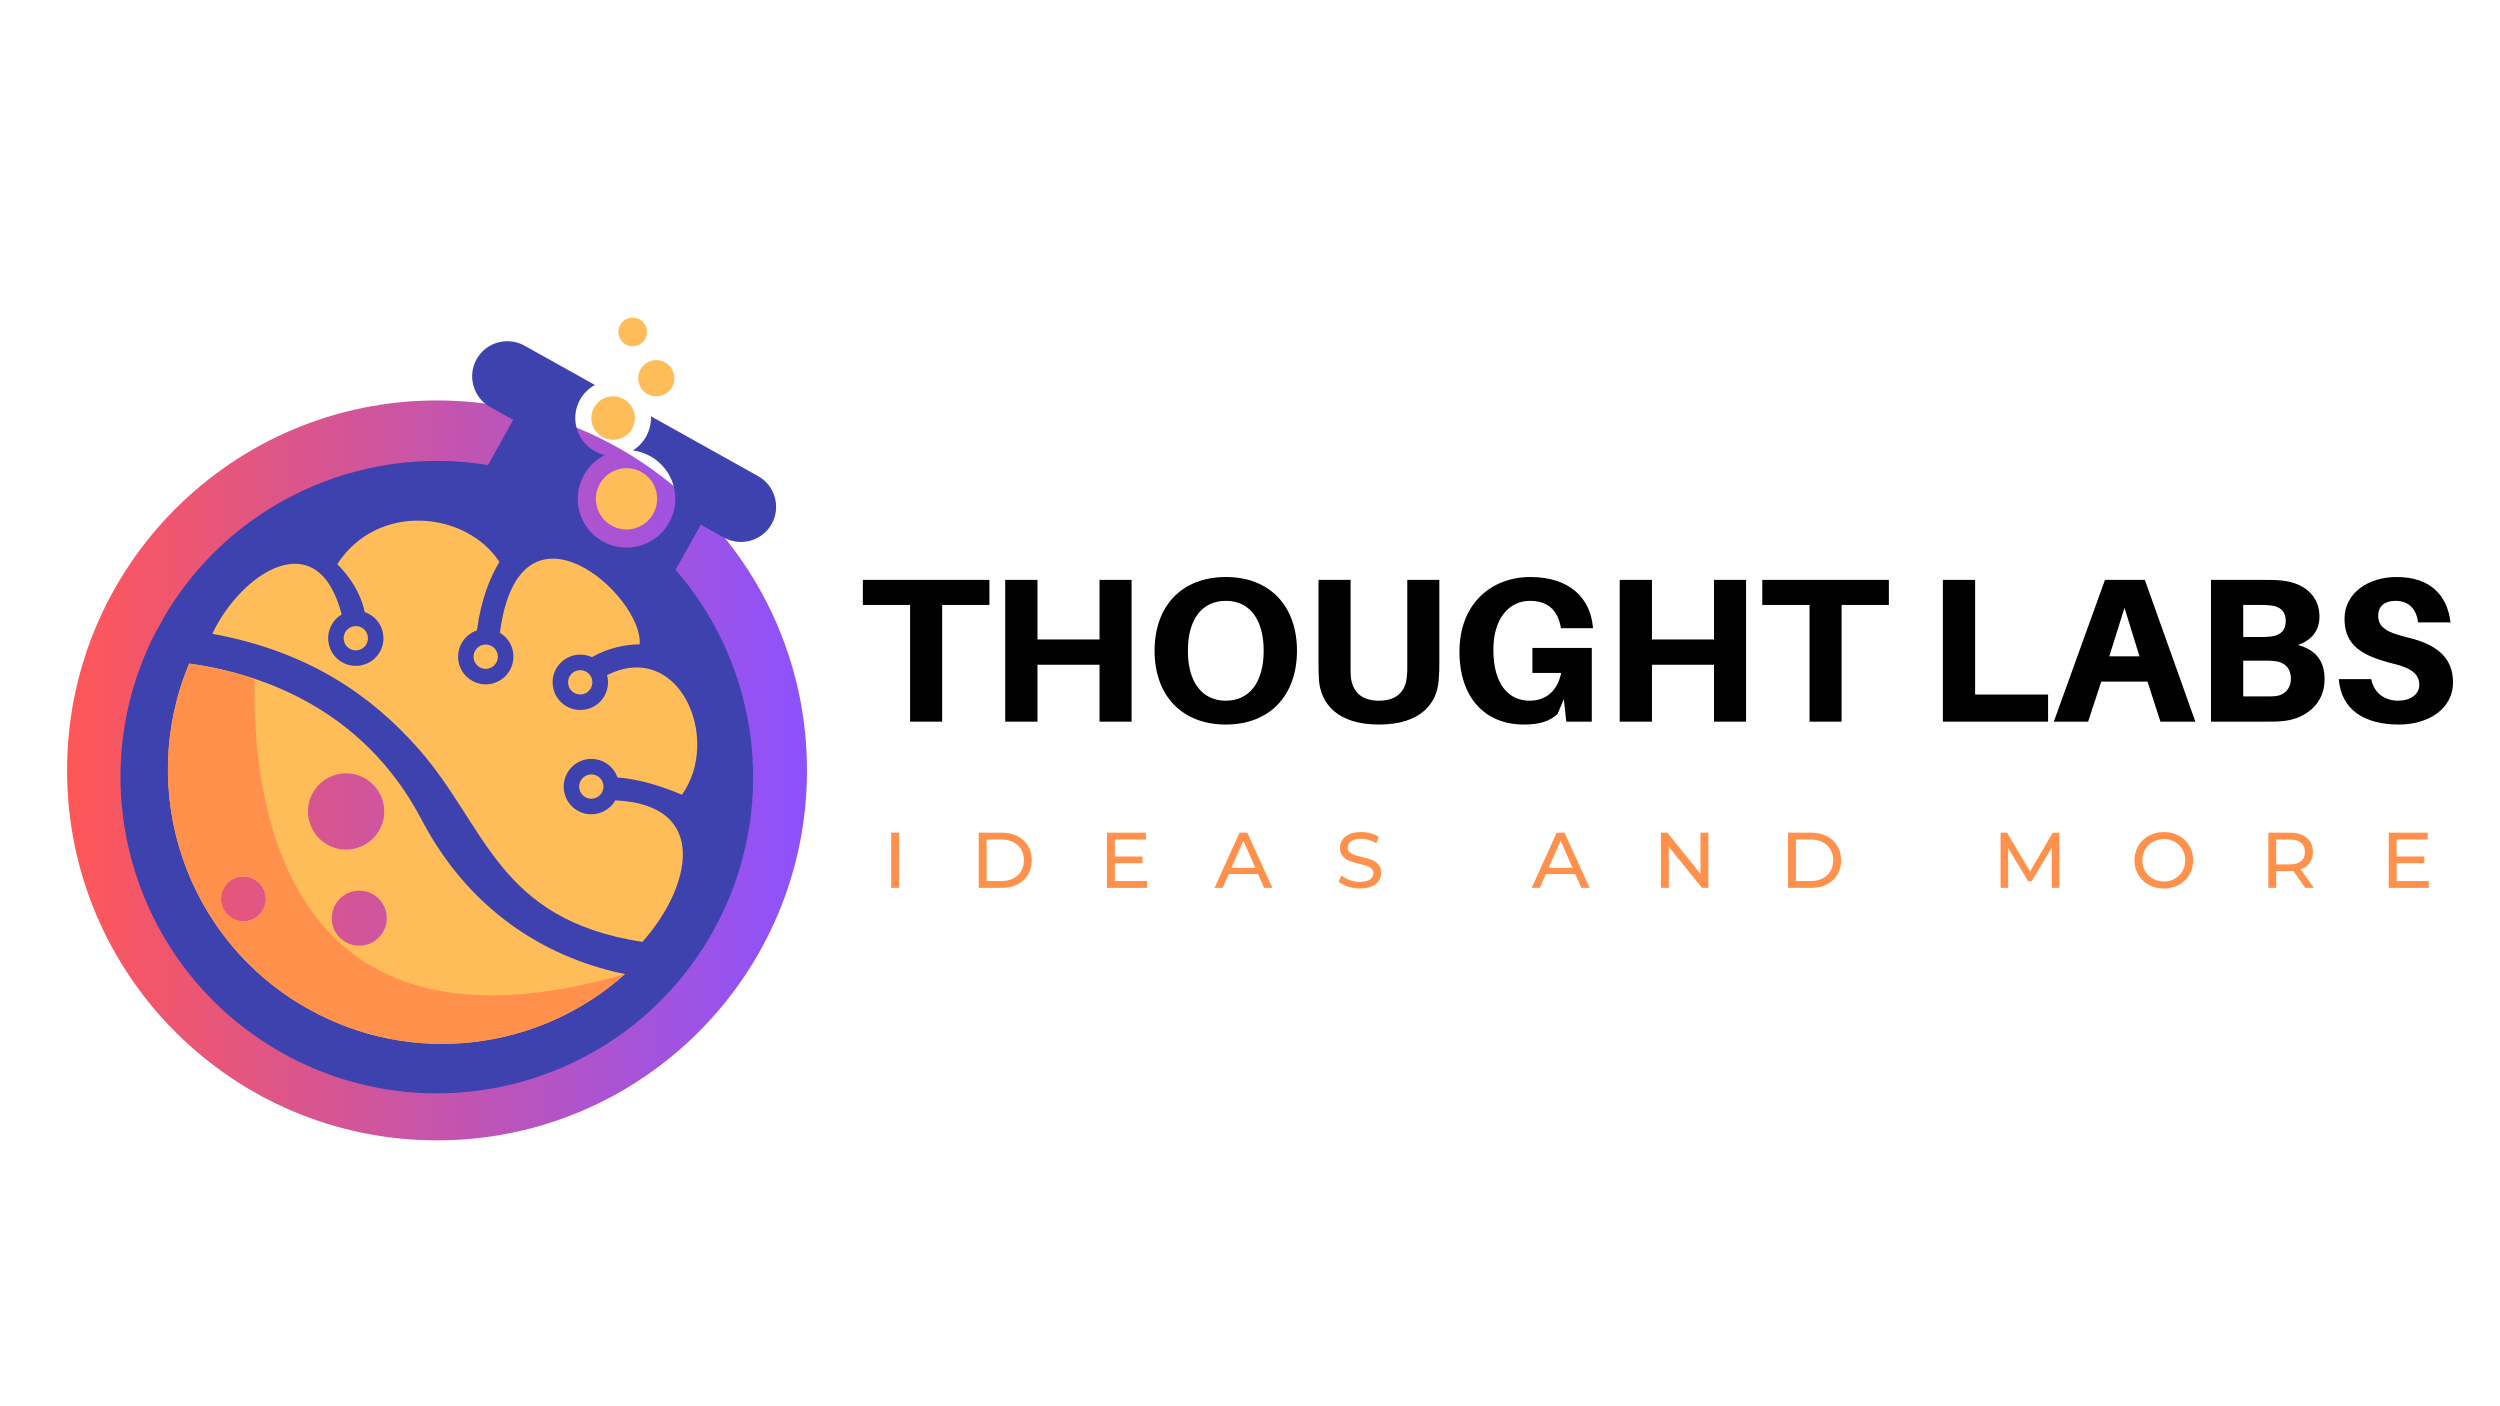 <svg xmlns="http://www.w3.org/2000/svg" xmlns:xlink="http://www.w3.org/1999/xlink" width="1366" zoomAndPan="magnify" viewBox="0 0 1024.5 576" height="768" preserveAspectRatio="xMidYMid meet" version="1.0"><defs><g/><clipPath id="e9c13831fe"><path d="M 27.48 164.102 L 330.699 164.102 L 330.699 467.32 L 27.48 467.32 Z M 27.48 164.102 " clip-rule="nonzero"/></clipPath><clipPath id="4037d57fb7"><path d="M 179.09 164.102 C 95.359 164.102 27.48 231.977 27.48 315.711 C 27.48 399.441 95.359 467.32 179.09 467.32 C 262.82 467.32 330.699 399.441 330.699 315.711 C 330.699 231.977 262.82 164.102 179.09 164.102 " clip-rule="nonzero"/></clipPath><linearGradient x1="-0" gradientTransform="matrix(1.184, 0, 0, 1.184, 27.48, 164.1)" y1="0" x2="256" gradientUnits="userSpaceOnUse" y2="0" id="b0e685774d"><stop stop-opacity="1" stop-color="rgb(100%, 34.099%, 34.099%)" offset="0"/><stop stop-opacity="1" stop-color="rgb(99.823%, 34.091%, 34.357%)" offset="0.004"/><stop stop-opacity="1" stop-color="rgb(99.648%, 34.085%, 34.615%)" offset="0.008"/><stop stop-opacity="1" stop-color="rgb(99.471%, 34.077%, 34.871%)" offset="0.012"/><stop stop-opacity="1" stop-color="rgb(99.295%, 34.07%, 35.129%)" offset="0.016"/><stop stop-opacity="1" stop-color="rgb(99.118%, 34.062%, 35.385%)" offset="0.02"/><stop stop-opacity="1" stop-color="rgb(98.943%, 34.055%, 35.643%)" offset="0.023"/><stop stop-opacity="1" stop-color="rgb(98.766%, 34.047%, 35.901%)" offset="0.027"/><stop stop-opacity="1" stop-color="rgb(98.59%, 34.039%, 36.159%)" offset="0.031"/><stop stop-opacity="1" stop-color="rgb(98.413%, 34.032%, 36.415%)" offset="0.035"/><stop stop-opacity="1" stop-color="rgb(98.238%, 34.026%, 36.673%)" offset="0.039"/><stop stop-opacity="1" stop-color="rgb(98.061%, 34.018%, 36.931%)" offset="0.043"/><stop stop-opacity="1" stop-color="rgb(97.885%, 34.01%, 37.189%)" offset="0.047"/><stop stop-opacity="1" stop-color="rgb(97.708%, 34.003%, 37.445%)" offset="0.051"/><stop stop-opacity="1" stop-color="rgb(97.533%, 33.995%, 37.703%)" offset="0.055"/><stop stop-opacity="1" stop-color="rgb(97.356%, 33.987%, 37.961%)" offset="0.059"/><stop stop-opacity="1" stop-color="rgb(97.18%, 33.98%, 38.219%)" offset="0.062"/><stop stop-opacity="1" stop-color="rgb(97.003%, 33.972%, 38.475%)" offset="0.066"/><stop stop-opacity="1" stop-color="rgb(96.828%, 33.966%, 38.733%)" offset="0.07"/><stop stop-opacity="1" stop-color="rgb(96.651%, 33.958%, 38.989%)" offset="0.074"/><stop stop-opacity="1" stop-color="rgb(96.475%, 33.951%, 39.247%)" offset="0.078"/><stop stop-opacity="1" stop-color="rgb(96.298%, 33.943%, 39.505%)" offset="0.082"/><stop stop-opacity="1" stop-color="rgb(96.123%, 33.936%, 39.763%)" offset="0.086"/><stop stop-opacity="1" stop-color="rgb(95.947%, 33.928%, 40.019%)" offset="0.09"/><stop stop-opacity="1" stop-color="rgb(95.772%, 33.922%, 40.277%)" offset="0.094"/><stop stop-opacity="1" stop-color="rgb(95.595%, 33.914%, 40.535%)" offset="0.098"/><stop stop-opacity="1" stop-color="rgb(95.419%, 33.907%, 40.793%)" offset="0.102"/><stop stop-opacity="1" stop-color="rgb(95.242%, 33.899%, 41.049%)" offset="0.105"/><stop stop-opacity="1" stop-color="rgb(95.067%, 33.891%, 41.307%)" offset="0.109"/><stop stop-opacity="1" stop-color="rgb(94.89%, 33.884%, 41.563%)" offset="0.113"/><stop stop-opacity="1" stop-color="rgb(94.714%, 33.876%, 41.821%)" offset="0.117"/><stop stop-opacity="1" stop-color="rgb(94.537%, 33.868%, 42.079%)" offset="0.121"/><stop stop-opacity="1" stop-color="rgb(94.362%, 33.862%, 42.337%)" offset="0.125"/><stop stop-opacity="1" stop-color="rgb(94.185%, 33.855%, 42.593%)" offset="0.129"/><stop stop-opacity="1" stop-color="rgb(94.009%, 33.847%, 42.851%)" offset="0.133"/><stop stop-opacity="1" stop-color="rgb(93.832%, 33.839%, 43.109%)" offset="0.137"/><stop stop-opacity="1" stop-color="rgb(93.657%, 33.832%, 43.367%)" offset="0.141"/><stop stop-opacity="1" stop-color="rgb(93.48%, 33.824%, 43.623%)" offset="0.145"/><stop stop-opacity="1" stop-color="rgb(93.304%, 33.817%, 43.881%)" offset="0.148"/><stop stop-opacity="1" stop-color="rgb(93.127%, 33.809%, 44.138%)" offset="0.152"/><stop stop-opacity="1" stop-color="rgb(92.952%, 33.803%, 44.395%)" offset="0.156"/><stop stop-opacity="1" stop-color="rgb(92.775%, 33.795%, 44.653%)" offset="0.16"/><stop stop-opacity="1" stop-color="rgb(92.599%, 33.788%, 44.911%)" offset="0.164"/><stop stop-opacity="1" stop-color="rgb(92.422%, 33.78%, 45.168%)" offset="0.168"/><stop stop-opacity="1" stop-color="rgb(92.247%, 33.772%, 45.425%)" offset="0.172"/><stop stop-opacity="1" stop-color="rgb(92.072%, 33.765%, 45.683%)" offset="0.176"/><stop stop-opacity="1" stop-color="rgb(91.896%, 33.759%, 45.941%)" offset="0.18"/><stop stop-opacity="1" stop-color="rgb(91.719%, 33.751%, 46.198%)" offset="0.184"/><stop stop-opacity="1" stop-color="rgb(91.544%, 33.743%, 46.455%)" offset="0.188"/><stop stop-opacity="1" stop-color="rgb(91.367%, 33.736%, 46.712%)" offset="0.191"/><stop stop-opacity="1" stop-color="rgb(91.191%, 33.728%, 46.97%)" offset="0.195"/><stop stop-opacity="1" stop-color="rgb(91.014%, 33.72%, 47.227%)" offset="0.199"/><stop stop-opacity="1" stop-color="rgb(90.839%, 33.713%, 47.485%)" offset="0.203"/><stop stop-opacity="1" stop-color="rgb(90.662%, 33.705%, 47.742%)" offset="0.207"/><stop stop-opacity="1" stop-color="rgb(90.486%, 33.699%, 48%)" offset="0.211"/><stop stop-opacity="1" stop-color="rgb(90.309%, 33.691%, 48.257%)" offset="0.215"/><stop stop-opacity="1" stop-color="rgb(90.134%, 33.684%, 48.515%)" offset="0.219"/><stop stop-opacity="1" stop-color="rgb(89.957%, 33.676%, 48.772%)" offset="0.223"/><stop stop-opacity="1" stop-color="rgb(89.781%, 33.669%, 49.03%)" offset="0.227"/><stop stop-opacity="1" stop-color="rgb(89.604%, 33.661%, 49.287%)" offset="0.23"/><stop stop-opacity="1" stop-color="rgb(89.429%, 33.653%, 49.545%)" offset="0.234"/><stop stop-opacity="1" stop-color="rgb(89.252%, 33.646%, 49.802%)" offset="0.238"/><stop stop-opacity="1" stop-color="rgb(89.076%, 33.64%, 50.06%)" offset="0.242"/><stop stop-opacity="1" stop-color="rgb(88.899%, 33.632%, 50.316%)" offset="0.246"/><stop stop-opacity="1" stop-color="rgb(88.724%, 33.624%, 50.574%)" offset="0.25"/><stop stop-opacity="1" stop-color="rgb(88.547%, 33.617%, 50.832%)" offset="0.254"/><stop stop-opacity="1" stop-color="rgb(88.371%, 33.609%, 51.089%)" offset="0.258"/><stop stop-opacity="1" stop-color="rgb(88.194%, 33.601%, 51.346%)" offset="0.262"/><stop stop-opacity="1" stop-color="rgb(88.019%, 33.595%, 51.604%)" offset="0.266"/><stop stop-opacity="1" stop-color="rgb(87.843%, 33.588%, 51.862%)" offset="0.27"/><stop stop-opacity="1" stop-color="rgb(87.668%, 33.58%, 52.119%)" offset="0.273"/><stop stop-opacity="1" stop-color="rgb(87.491%, 33.572%, 52.376%)" offset="0.277"/><stop stop-opacity="1" stop-color="rgb(87.315%, 33.565%, 52.634%)" offset="0.281"/><stop stop-opacity="1" stop-color="rgb(87.138%, 33.557%, 52.89%)" offset="0.285"/><stop stop-opacity="1" stop-color="rgb(86.963%, 33.55%, 53.148%)" offset="0.289"/><stop stop-opacity="1" stop-color="rgb(86.786%, 33.542%, 53.406%)" offset="0.293"/><stop stop-opacity="1" stop-color="rgb(86.61%, 33.536%, 53.664%)" offset="0.297"/><stop stop-opacity="1" stop-color="rgb(86.433%, 33.528%, 53.92%)" offset="0.301"/><stop stop-opacity="1" stop-color="rgb(86.258%, 33.521%, 54.178%)" offset="0.305"/><stop stop-opacity="1" stop-color="rgb(86.081%, 33.513%, 54.436%)" offset="0.309"/><stop stop-opacity="1" stop-color="rgb(85.905%, 33.505%, 54.694%)" offset="0.312"/><stop stop-opacity="1" stop-color="rgb(85.728%, 33.498%, 54.95%)" offset="0.316"/><stop stop-opacity="1" stop-color="rgb(85.553%, 33.49%, 55.208%)" offset="0.32"/><stop stop-opacity="1" stop-color="rgb(85.376%, 33.482%, 55.464%)" offset="0.324"/><stop stop-opacity="1" stop-color="rgb(85.201%, 33.476%, 55.722%)" offset="0.328"/><stop stop-opacity="1" stop-color="rgb(85.023%, 33.469%, 55.98%)" offset="0.332"/><stop stop-opacity="1" stop-color="rgb(84.848%, 33.461%, 56.238%)" offset="0.336"/><stop stop-opacity="1" stop-color="rgb(84.671%, 33.453%, 56.494%)" offset="0.34"/><stop stop-opacity="1" stop-color="rgb(84.496%, 33.446%, 56.752%)" offset="0.344"/><stop stop-opacity="1" stop-color="rgb(84.319%, 33.438%, 57.01%)" offset="0.348"/><stop stop-opacity="1" stop-color="rgb(84.143%, 33.432%, 57.268%)" offset="0.352"/><stop stop-opacity="1" stop-color="rgb(83.968%, 33.424%, 57.524%)" offset="0.355"/><stop stop-opacity="1" stop-color="rgb(83.792%, 33.417%, 57.782%)" offset="0.359"/><stop stop-opacity="1" stop-color="rgb(83.615%, 33.409%, 58.038%)" offset="0.363"/><stop stop-opacity="1" stop-color="rgb(83.44%, 33.401%, 58.296%)" offset="0.367"/><stop stop-opacity="1" stop-color="rgb(83.263%, 33.394%, 58.554%)" offset="0.371"/><stop stop-opacity="1" stop-color="rgb(83.087%, 33.386%, 58.812%)" offset="0.375"/><stop stop-opacity="1" stop-color="rgb(82.91%, 33.379%, 59.068%)" offset="0.379"/><stop stop-opacity="1" stop-color="rgb(82.735%, 33.372%, 59.326%)" offset="0.383"/><stop stop-opacity="1" stop-color="rgb(82.558%, 33.365%, 59.584%)" offset="0.387"/><stop stop-opacity="1" stop-color="rgb(82.382%, 33.357%, 59.842%)" offset="0.391"/><stop stop-opacity="1" stop-color="rgb(82.205%, 33.35%, 60.098%)" offset="0.395"/><stop stop-opacity="1" stop-color="rgb(82.03%, 33.342%, 60.356%)" offset="0.398"/><stop stop-opacity="1" stop-color="rgb(81.853%, 33.334%, 60.612%)" offset="0.402"/><stop stop-opacity="1" stop-color="rgb(81.677%, 33.327%, 60.87%)" offset="0.406"/><stop stop-opacity="1" stop-color="rgb(81.5%, 33.319%, 61.128%)" offset="0.41"/><stop stop-opacity="1" stop-color="rgb(81.325%, 33.313%, 61.386%)" offset="0.414"/><stop stop-opacity="1" stop-color="rgb(81.148%, 33.305%, 61.642%)" offset="0.418"/><stop stop-opacity="1" stop-color="rgb(80.972%, 33.298%, 61.9%)" offset="0.422"/><stop stop-opacity="1" stop-color="rgb(80.795%, 33.29%, 62.158%)" offset="0.426"/><stop stop-opacity="1" stop-color="rgb(80.62%, 33.282%, 62.416%)" offset="0.43"/><stop stop-opacity="1" stop-color="rgb(80.443%, 33.275%, 62.672%)" offset="0.434"/><stop stop-opacity="1" stop-color="rgb(80.267%, 33.269%, 62.93%)" offset="0.438"/><stop stop-opacity="1" stop-color="rgb(80.092%, 33.261%, 63.188%)" offset="0.441"/><stop stop-opacity="1" stop-color="rgb(79.916%, 33.253%, 63.446%)" offset="0.445"/><stop stop-opacity="1" stop-color="rgb(79.739%, 33.246%, 63.702%)" offset="0.449"/><stop stop-opacity="1" stop-color="rgb(79.564%, 33.238%, 63.96%)" offset="0.453"/><stop stop-opacity="1" stop-color="rgb(79.387%, 33.231%, 64.217%)" offset="0.457"/><stop stop-opacity="1" stop-color="rgb(79.211%, 33.223%, 64.474%)" offset="0.461"/><stop stop-opacity="1" stop-color="rgb(79.034%, 33.215%, 64.732%)" offset="0.465"/><stop stop-opacity="1" stop-color="rgb(78.859%, 33.209%, 64.99%)" offset="0.469"/><stop stop-opacity="1" stop-color="rgb(78.682%, 33.202%, 65.247%)" offset="0.473"/><stop stop-opacity="1" stop-color="rgb(78.506%, 33.194%, 65.504%)" offset="0.477"/><stop stop-opacity="1" stop-color="rgb(78.329%, 33.186%, 65.762%)" offset="0.48"/><stop stop-opacity="1" stop-color="rgb(78.154%, 33.179%, 66.02%)" offset="0.484"/><stop stop-opacity="1" stop-color="rgb(77.977%, 33.171%, 66.277%)" offset="0.488"/><stop stop-opacity="1" stop-color="rgb(77.802%, 33.163%, 66.534%)" offset="0.492"/><stop stop-opacity="1" stop-color="rgb(77.625%, 33.156%, 66.791%)" offset="0.496"/><stop stop-opacity="1" stop-color="rgb(77.449%, 33.15%, 67.049%)" offset="0.5"/><stop stop-opacity="1" stop-color="rgb(77.272%, 33.142%, 67.307%)" offset="0.504"/><stop stop-opacity="1" stop-color="rgb(77.097%, 33.134%, 67.564%)" offset="0.508"/><stop stop-opacity="1" stop-color="rgb(76.92%, 33.127%, 67.821%)" offset="0.512"/><stop stop-opacity="1" stop-color="rgb(76.744%, 33.119%, 68.079%)" offset="0.516"/><stop stop-opacity="1" stop-color="rgb(76.567%, 33.112%, 68.336%)" offset="0.52"/><stop stop-opacity="1" stop-color="rgb(76.392%, 33.105%, 68.594%)" offset="0.523"/><stop stop-opacity="1" stop-color="rgb(76.215%, 33.098%, 68.851%)" offset="0.527"/><stop stop-opacity="1" stop-color="rgb(76.039%, 33.09%, 69.109%)" offset="0.531"/><stop stop-opacity="1" stop-color="rgb(75.864%, 33.083%, 69.365%)" offset="0.535"/><stop stop-opacity="1" stop-color="rgb(75.688%, 33.075%, 69.623%)" offset="0.539"/><stop stop-opacity="1" stop-color="rgb(75.511%, 33.067%, 69.881%)" offset="0.543"/><stop stop-opacity="1" stop-color="rgb(75.336%, 33.06%, 70.139%)" offset="0.547"/><stop stop-opacity="1" stop-color="rgb(75.159%, 33.052%, 70.395%)" offset="0.551"/><stop stop-opacity="1" stop-color="rgb(74.983%, 33.046%, 70.653%)" offset="0.555"/><stop stop-opacity="1" stop-color="rgb(74.806%, 33.038%, 70.911%)" offset="0.559"/><stop stop-opacity="1" stop-color="rgb(74.631%, 33.031%, 71.169%)" offset="0.562"/><stop stop-opacity="1" stop-color="rgb(74.454%, 33.023%, 71.425%)" offset="0.566"/><stop stop-opacity="1" stop-color="rgb(74.278%, 33.015%, 71.683%)" offset="0.57"/><stop stop-opacity="1" stop-color="rgb(74.101%, 33.008%, 71.939%)" offset="0.574"/><stop stop-opacity="1" stop-color="rgb(73.926%, 33%, 72.197%)" offset="0.578"/><stop stop-opacity="1" stop-color="rgb(73.749%, 32.993%, 72.455%)" offset="0.582"/><stop stop-opacity="1" stop-color="rgb(73.573%, 32.986%, 72.713%)" offset="0.586"/><stop stop-opacity="1" stop-color="rgb(73.396%, 32.979%, 72.969%)" offset="0.59"/><stop stop-opacity="1" stop-color="rgb(73.221%, 32.971%, 73.227%)" offset="0.594"/><stop stop-opacity="1" stop-color="rgb(73.044%, 32.964%, 73.485%)" offset="0.598"/><stop stop-opacity="1" stop-color="rgb(72.868%, 32.956%, 73.743%)" offset="0.602"/><stop stop-opacity="1" stop-color="rgb(72.691%, 32.948%, 73.999%)" offset="0.605"/><stop stop-opacity="1" stop-color="rgb(72.516%, 32.941%, 74.257%)" offset="0.609"/><stop stop-opacity="1" stop-color="rgb(72.339%, 32.933%, 74.515%)" offset="0.613"/><stop stop-opacity="1" stop-color="rgb(72.163%, 32.927%, 74.773%)" offset="0.617"/><stop stop-opacity="1" stop-color="rgb(71.988%, 32.919%, 75.029%)" offset="0.621"/><stop stop-opacity="1" stop-color="rgb(71.812%, 32.912%, 75.287%)" offset="0.625"/><stop stop-opacity="1" stop-color="rgb(71.635%, 32.904%, 75.543%)" offset="0.629"/><stop stop-opacity="1" stop-color="rgb(71.46%, 32.896%, 75.801%)" offset="0.633"/><stop stop-opacity="1" stop-color="rgb(71.283%, 32.889%, 76.059%)" offset="0.637"/><stop stop-opacity="1" stop-color="rgb(71.107%, 32.883%, 76.317%)" offset="0.641"/><stop stop-opacity="1" stop-color="rgb(70.93%, 32.875%, 76.573%)" offset="0.645"/><stop stop-opacity="1" stop-color="rgb(70.755%, 32.867%, 76.831%)" offset="0.648"/><stop stop-opacity="1" stop-color="rgb(70.578%, 32.86%, 77.089%)" offset="0.652"/><stop stop-opacity="1" stop-color="rgb(70.403%, 32.852%, 77.347%)" offset="0.656"/><stop stop-opacity="1" stop-color="rgb(70.226%, 32.845%, 77.603%)" offset="0.66"/><stop stop-opacity="1" stop-color="rgb(70.05%, 32.837%, 77.861%)" offset="0.664"/><stop stop-opacity="1" stop-color="rgb(69.873%, 32.829%, 78.117%)" offset="0.668"/><stop stop-opacity="1" stop-color="rgb(69.698%, 32.823%, 78.375%)" offset="0.672"/><stop stop-opacity="1" stop-color="rgb(69.521%, 32.816%, 78.633%)" offset="0.676"/><stop stop-opacity="1" stop-color="rgb(69.345%, 32.808%, 78.891%)" offset="0.68"/><stop stop-opacity="1" stop-color="rgb(69.168%, 32.8%, 79.147%)" offset="0.684"/><stop stop-opacity="1" stop-color="rgb(68.993%, 32.793%, 79.405%)" offset="0.688"/><stop stop-opacity="1" stop-color="rgb(68.816%, 32.785%, 79.663%)" offset="0.691"/><stop stop-opacity="1" stop-color="rgb(68.64%, 32.777%, 79.921%)" offset="0.695"/><stop stop-opacity="1" stop-color="rgb(68.463%, 32.77%, 80.177%)" offset="0.699"/><stop stop-opacity="1" stop-color="rgb(68.288%, 32.764%, 80.435%)" offset="0.703"/><stop stop-opacity="1" stop-color="rgb(68.112%, 32.756%, 80.692%)" offset="0.707"/><stop stop-opacity="1" stop-color="rgb(67.937%, 32.748%, 80.949%)" offset="0.711"/><stop stop-opacity="1" stop-color="rgb(67.76%, 32.741%, 81.207%)" offset="0.715"/><stop stop-opacity="1" stop-color="rgb(67.584%, 32.733%, 81.465%)" offset="0.719"/><stop stop-opacity="1" stop-color="rgb(67.407%, 32.726%, 81.721%)" offset="0.723"/><stop stop-opacity="1" stop-color="rgb(67.232%, 32.719%, 81.979%)" offset="0.727"/><stop stop-opacity="1" stop-color="rgb(67.055%, 32.712%, 82.237%)" offset="0.73"/><stop stop-opacity="1" stop-color="rgb(66.879%, 32.704%, 82.495%)" offset="0.734"/><stop stop-opacity="1" stop-color="rgb(66.702%, 32.697%, 82.751%)" offset="0.738"/><stop stop-opacity="1" stop-color="rgb(66.527%, 32.689%, 83.009%)" offset="0.742"/><stop stop-opacity="1" stop-color="rgb(66.35%, 32.681%, 83.266%)" offset="0.746"/><stop stop-opacity="1" stop-color="rgb(66.174%, 32.674%, 83.524%)" offset="0.75"/><stop stop-opacity="1" stop-color="rgb(65.997%, 32.666%, 83.781%)" offset="0.754"/><stop stop-opacity="1" stop-color="rgb(65.822%, 32.66%, 84.039%)" offset="0.758"/><stop stop-opacity="1" stop-color="rgb(65.645%, 32.652%, 84.296%)" offset="0.762"/><stop stop-opacity="1" stop-color="rgb(65.469%, 32.645%, 84.554%)" offset="0.766"/><stop stop-opacity="1" stop-color="rgb(65.292%, 32.637%, 84.811%)" offset="0.77"/><stop stop-opacity="1" stop-color="rgb(65.117%, 32.629%, 85.069%)" offset="0.773"/><stop stop-opacity="1" stop-color="rgb(64.94%, 32.622%, 85.326%)" offset="0.777"/><stop stop-opacity="1" stop-color="rgb(64.764%, 32.614%, 85.583%)" offset="0.781"/><stop stop-opacity="1" stop-color="rgb(64.587%, 32.607%, 85.84%)" offset="0.785"/><stop stop-opacity="1" stop-color="rgb(64.412%, 32.6%, 86.098%)" offset="0.789"/><stop stop-opacity="1" stop-color="rgb(64.235%, 32.593%, 86.356%)" offset="0.793"/><stop stop-opacity="1" stop-color="rgb(64.059%, 32.585%, 86.613%)" offset="0.797"/><stop stop-opacity="1" stop-color="rgb(63.884%, 32.578%, 86.87%)" offset="0.801"/><stop stop-opacity="1" stop-color="rgb(63.708%, 32.57%, 87.128%)" offset="0.805"/><stop stop-opacity="1" stop-color="rgb(63.531%, 32.562%, 87.386%)" offset="0.809"/><stop stop-opacity="1" stop-color="rgb(63.356%, 32.556%, 87.643%)" offset="0.812"/><stop stop-opacity="1" stop-color="rgb(63.179%, 32.549%, 87.9%)" offset="0.816"/><stop stop-opacity="1" stop-color="rgb(63.004%, 32.541%, 88.158%)" offset="0.82"/><stop stop-opacity="1" stop-color="rgb(62.827%, 32.533%, 88.416%)" offset="0.824"/><stop stop-opacity="1" stop-color="rgb(62.651%, 32.526%, 88.673%)" offset="0.828"/><stop stop-opacity="1" stop-color="rgb(62.474%, 32.518%, 88.93%)" offset="0.832"/><stop stop-opacity="1" stop-color="rgb(62.299%, 32.51%, 89.188%)" offset="0.836"/><stop stop-opacity="1" stop-color="rgb(62.122%, 32.503%, 89.444%)" offset="0.84"/><stop stop-opacity="1" stop-color="rgb(61.946%, 32.497%, 89.702%)" offset="0.844"/><stop stop-opacity="1" stop-color="rgb(61.769%, 32.489%, 89.96%)" offset="0.848"/><stop stop-opacity="1" stop-color="rgb(61.594%, 32.481%, 90.218%)" offset="0.852"/><stop stop-opacity="1" stop-color="rgb(61.417%, 32.474%, 90.474%)" offset="0.855"/><stop stop-opacity="1" stop-color="rgb(61.241%, 32.466%, 90.732%)" offset="0.859"/><stop stop-opacity="1" stop-color="rgb(61.064%, 32.458%, 90.99%)" offset="0.863"/><stop stop-opacity="1" stop-color="rgb(60.889%, 32.451%, 91.248%)" offset="0.867"/><stop stop-opacity="1" stop-color="rgb(60.712%, 32.443%, 91.504%)" offset="0.871"/><stop stop-opacity="1" stop-color="rgb(60.536%, 32.437%, 91.762%)" offset="0.875"/><stop stop-opacity="1" stop-color="rgb(60.359%, 32.43%, 92.018%)" offset="0.879"/><stop stop-opacity="1" stop-color="rgb(60.184%, 32.422%, 92.276%)" offset="0.883"/><stop stop-opacity="1" stop-color="rgb(60.008%, 32.414%, 92.534%)" offset="0.887"/><stop stop-opacity="1" stop-color="rgb(59.833%, 32.407%, 92.792%)" offset="0.891"/><stop stop-opacity="1" stop-color="rgb(59.656%, 32.399%, 93.048%)" offset="0.895"/><stop stop-opacity="1" stop-color="rgb(59.48%, 32.393%, 93.306%)" offset="0.898"/><stop stop-opacity="1" stop-color="rgb(59.303%, 32.385%, 93.564%)" offset="0.902"/><stop stop-opacity="1" stop-color="rgb(59.128%, 32.378%, 93.822%)" offset="0.906"/><stop stop-opacity="1" stop-color="rgb(58.951%, 32.37%, 94.078%)" offset="0.91"/><stop stop-opacity="1" stop-color="rgb(58.775%, 32.362%, 94.336%)" offset="0.914"/><stop stop-opacity="1" stop-color="rgb(58.598%, 32.355%, 94.592%)" offset="0.918"/><stop stop-opacity="1" stop-color="rgb(58.423%, 32.347%, 94.85%)" offset="0.922"/><stop stop-opacity="1" stop-color="rgb(58.246%, 32.339%, 95.108%)" offset="0.926"/><stop stop-opacity="1" stop-color="rgb(58.07%, 32.333%, 95.366%)" offset="0.93"/><stop stop-opacity="1" stop-color="rgb(57.893%, 32.326%, 95.622%)" offset="0.934"/><stop stop-opacity="1" stop-color="rgb(57.718%, 32.318%, 95.88%)" offset="0.938"/><stop stop-opacity="1" stop-color="rgb(57.541%, 32.31%, 96.138%)" offset="0.941"/><stop stop-opacity="1" stop-color="rgb(57.365%, 32.303%, 96.396%)" offset="0.945"/><stop stop-opacity="1" stop-color="rgb(57.188%, 32.295%, 96.652%)" offset="0.949"/><stop stop-opacity="1" stop-color="rgb(57.013%, 32.288%, 96.91%)" offset="0.953"/><stop stop-opacity="1" stop-color="rgb(56.836%, 32.28%, 97.166%)" offset="0.957"/><stop stop-opacity="1" stop-color="rgb(56.66%, 32.274%, 97.424%)" offset="0.961"/><stop stop-opacity="1" stop-color="rgb(56.483%, 32.266%, 97.682%)" offset="0.965"/><stop stop-opacity="1" stop-color="rgb(56.308%, 32.259%, 97.94%)" offset="0.969"/><stop stop-opacity="1" stop-color="rgb(56.133%, 32.251%, 98.196%)" offset="0.973"/><stop stop-opacity="1" stop-color="rgb(55.957%, 32.243%, 98.454%)" offset="0.977"/><stop stop-opacity="1" stop-color="rgb(55.78%, 32.236%, 98.712%)" offset="0.98"/><stop stop-opacity="1" stop-color="rgb(55.605%, 32.23%, 98.97%)" offset="0.984"/><stop stop-opacity="1" stop-color="rgb(55.428%, 32.222%, 99.226%)" offset="0.988"/><stop stop-opacity="1" stop-color="rgb(55.252%, 32.214%, 99.484%)" offset="0.992"/><stop stop-opacity="1" stop-color="rgb(55.075%, 32.207%, 99.741%)" offset="0.996"/><stop stop-opacity="1" stop-color="rgb(54.9%, 32.199%, 99.998%)" offset="1"/></linearGradient><clipPath id="a073b7b840"><path d="M 49 139 L 319 139 L 319 449 L 49 449 Z M 49 139 " clip-rule="nonzero"/></clipPath><clipPath id="989eeffc9b"><path d="M 165.535 76.848 L 391.914 203.242 L 226.125 500.184 L -0.258 373.789 Z M 165.535 76.848 " clip-rule="nonzero"/></clipPath><clipPath id="a11e403b90"><path d="M 165.465 76.812 L 391.848 203.207 L 226.055 500.148 L -0.324 373.754 Z M 165.465 76.812 " clip-rule="nonzero"/></clipPath><clipPath id="9c52fc0c7a"><path d="M 68 271 L 257 271 L 257 428 L 68 428 Z M 68 271 " clip-rule="nonzero"/></clipPath><clipPath id="25a8eae975"><path d="M 165.535 76.848 L 391.914 203.242 L 226.125 500.184 L -0.258 373.789 Z M 165.535 76.848 " clip-rule="nonzero"/></clipPath><clipPath id="e894254019"><path d="M 165.465 76.812 L 391.848 203.207 L 226.055 500.148 L -0.324 373.754 Z M 165.465 76.812 " clip-rule="nonzero"/></clipPath><clipPath id="244076eba9"><path d="M 87 213 L 286 213 L 286 387 L 87 387 Z M 87 213 " clip-rule="nonzero"/></clipPath><clipPath id="759a33c9c0"><path d="M 165.535 76.848 L 391.914 203.242 L 226.125 500.184 L -0.258 373.789 Z M 165.535 76.848 " clip-rule="nonzero"/></clipPath><clipPath id="5d0a37f649"><path d="M 165.465 76.812 L 391.848 203.207 L 226.055 500.148 L -0.324 373.754 Z M 165.465 76.812 " clip-rule="nonzero"/></clipPath><clipPath id="a99f49340b"><path d="M 244 191 L 270 191 L 270 217 L 244 217 Z M 244 191 " clip-rule="nonzero"/></clipPath><clipPath id="9a32befb57"><path d="M 165.535 76.848 L 391.914 203.242 L 226.125 500.184 L -0.258 373.789 Z M 165.535 76.848 " clip-rule="nonzero"/></clipPath><clipPath id="beb5ca9fe8"><path d="M 165.465 76.812 L 391.848 203.207 L 226.055 500.148 L -0.324 373.754 Z M 165.465 76.812 " clip-rule="nonzero"/></clipPath><clipPath id="d71f60ddfc"><path d="M 242 162 L 261 162 L 261 181 L 242 181 Z M 242 162 " clip-rule="nonzero"/></clipPath><clipPath id="caa86a06c3"><path d="M 165.535 76.848 L 391.914 203.242 L 226.125 500.184 L -0.258 373.789 Z M 165.535 76.848 " clip-rule="nonzero"/></clipPath><clipPath id="9ed5b26315"><path d="M 165.465 76.812 L 391.848 203.207 L 226.055 500.148 L -0.324 373.754 Z M 165.465 76.812 " clip-rule="nonzero"/></clipPath><clipPath id="25b31ffbb5"><path d="M 261 147 L 277 147 L 277 163 L 261 163 Z M 261 147 " clip-rule="nonzero"/></clipPath><clipPath id="5c3ce81ea8"><path d="M 165.535 76.848 L 391.914 203.242 L 226.125 500.184 L -0.258 373.789 Z M 165.535 76.848 " clip-rule="nonzero"/></clipPath><clipPath id="81ed646690"><path d="M 165.465 76.812 L 391.848 203.207 L 226.055 500.148 L -0.324 373.754 Z M 165.465 76.812 " clip-rule="nonzero"/></clipPath><clipPath id="0b85793009"><path d="M 253 130 L 266 130 L 266 142 L 253 142 Z M 253 130 " clip-rule="nonzero"/></clipPath><clipPath id="d110a7d2ed"><path d="M 165.535 76.848 L 391.914 203.242 L 226.125 500.184 L -0.258 373.789 Z M 165.535 76.848 " clip-rule="nonzero"/></clipPath><clipPath id="484f362c8d"><path d="M 165.465 76.812 L 391.848 203.207 L 226.055 500.148 L -0.324 373.754 Z M 165.465 76.812 " clip-rule="nonzero"/></clipPath></defs><g clip-path="url(#e9c13831fe)"><g clip-path="url(#4037d57fb7)"><path fill="url(#b0e685774d)" d="M 27.48 164.102 L 27.48 467.32 L 330.699 467.32 L 330.699 164.102 Z M 27.48 164.102 " fill-rule="nonzero"/></g></g><g clip-path="url(#a073b7b840)"><g clip-path="url(#989eeffc9b)"><g clip-path="url(#a11e403b90)"><path fill="#3d42af" d="M 276.871 233.508 C 311.691 273.582 319.527 332.691 292.188 381.66 C 257.312 444.125 178.34 466.492 115.82 431.586 C 53.344 396.703 30.949 317.738 65.824 255.277 C 93.164 206.305 147.598 181.965 199.98 190.578 L 210.312 172.074 L 200.91 166.828 C 193.953 162.941 191.426 154.141 195.305 147.191 C 199.164 140.277 208.004 137.781 214.961 141.664 L 243.781 157.754 C 241.34 159.109 239.168 161.152 237.711 163.758 C 233.531 171.25 236.242 180.695 243.695 184.855 C 245.059 185.617 246.434 186.172 247.883 186.492 C 244.363 188.219 241.355 190.992 239.301 194.676 C 233.914 204.316 237.371 216.512 247.02 221.895 C 256.664 227.281 268.816 223.805 274.199 214.16 C 279.586 204.52 276.168 192.348 266.523 186.965 C 264.203 185.668 261.754 184.898 259.328 184.574 C 261.535 183.254 263.422 181.324 264.785 178.883 C 266.238 176.273 266.879 173.375 266.754 170.59 L 310.684 195.117 C 317.598 198.977 320.098 207.816 316.242 214.723 C 312.359 221.68 303.543 224.137 296.586 220.25 L 287.188 215.004 L 276.859 233.5 Z M 150.727 316.254 C 172.051 328.16 179.699 355.129 167.797 376.449 C 155.895 397.77 128.949 405.359 107.625 393.453 C 86.297 381.547 78.676 354.648 90.574 333.332 C 102.477 312.02 129.402 304.348 150.727 316.254 Z M 150.727 316.254 " fill-opacity="1" fill-rule="evenodd"/></g></g></g><g clip-path="url(#9c52fc0c7a)"><g clip-path="url(#25a8eae975)"><g clip-path="url(#e894254019)"><path fill="#ffbd59" d="M 77.547 271.926 C 55.648 323.988 75.938 385.32 126.41 413.5 C 169.43 437.52 221.391 430.262 256.133 399.164 C 227.078 393.312 193.641 375.781 172.723 335.812 C 148.34 289.293 105.082 275.727 77.547 271.926 Z M 104.223 360.332 C 108.656 362.805 110.242 368.418 107.773 372.844 C 105.297 377.273 99.688 378.859 95.262 376.387 C 90.828 373.914 89.242 368.301 91.711 363.875 C 94.184 359.453 99.793 357.859 104.223 360.332 Z M 152.711 366.395 C 158.172 369.445 160.09 376.328 157.062 381.75 C 154.016 387.215 147.172 389.152 141.707 386.102 C 136.285 383.074 134.344 376.23 137.395 370.77 C 140.426 365.34 147.285 363.367 152.711 366.395 Z M 149.457 318.91 C 156.992 323.117 159.684 332.602 155.477 340.137 C 151.27 347.668 141.762 350.395 134.227 346.188 C 126.691 341.98 123.984 332.434 128.191 324.902 C 132.395 317.367 141.922 314.703 149.457 318.91 Z M 149.457 318.91 " fill-opacity="1" fill-rule="evenodd"/><path fill="#ff914d" d="M 77.547 271.926 C 55.648 323.988 75.938 385.32 126.41 413.5 C 169.43 437.52 221.391 430.262 256.133 399.164 C 117.359 439.344 103.285 330.98 104.309 278.18 C 94.645 274.953 85.461 273.031 77.547 271.926 Z M 104.223 360.332 C 108.656 362.805 110.242 368.418 107.773 372.844 C 105.297 377.273 99.688 378.859 95.262 376.387 C 90.828 373.914 89.242 368.301 91.711 363.875 C 94.184 359.453 99.793 357.859 104.223 360.332 Z M 104.223 360.332 " fill-opacity="1" fill-rule="evenodd"/></g></g></g><g clip-path="url(#244076eba9)"><g clip-path="url(#759a33c9c0)"><g clip-path="url(#5d0a37f649)"><path fill="#ffbd59" d="M 87.023 259.727 C 98.363 235.43 130.055 213.488 140.012 251.793 C 138.332 252.758 136.93 254.203 135.914 256.02 C 132.863 261.484 134.82 268.387 140.285 271.438 C 145.75 274.488 152.656 272.535 155.707 267.07 C 158.754 261.609 156.797 254.703 151.332 251.652 C 150.707 251.305 150.109 251.023 149.465 250.82 C 147.656 242.48 142.988 235.965 138.215 231.184 C 154.719 205.703 190.98 209.438 204.66 230.273 C 200.621 236.918 197.066 246.016 195.445 258.355 C 192.859 259.191 190.59 261.02 189.16 263.586 C 186.109 269.051 188.066 275.953 193.531 279.004 C 198.996 282.055 205.902 280.102 208.949 274.637 C 211.977 269.215 210.125 262.422 204.852 259.316 C 212.855 198.578 263.801 244.395 262.125 264.039 C 256.301 264.152 249.371 265.391 242.566 269.301 C 237.203 266.852 230.805 268.867 227.891 274.086 C 224.844 279.547 226.801 286.453 232.266 289.504 C 237.73 292.555 244.676 290.621 247.727 285.16 C 249.23 282.465 249.512 279.426 248.77 276.672 C 278.246 261.906 295.844 302.68 279.465 325.684 C 272.965 322.926 262.566 319.18 253.039 318.637 C 252.18 316.094 250.387 313.848 247.863 312.438 C 242.398 309.387 235.492 311.344 232.441 316.805 C 229.395 322.27 231.328 329.215 236.793 332.266 C 242.215 335.293 249.059 333.355 252.168 327.98 C 291.59 329.848 282.812 364.145 263.219 386.004 C 203.461 376.691 199.707 338.762 171.344 306.688 C 151.98 284.812 126.285 266.934 87.023 259.727 Z M 237.973 319.902 C 239.316 317.5 242.352 316.641 244.754 317.98 C 247.156 319.324 248.016 322.355 246.676 324.758 C 245.332 327.16 242.301 328.02 239.895 326.68 C 237.496 325.332 236.633 322.305 237.973 319.902 Z M 233.422 277.184 C 234.766 274.781 237.801 273.922 240.203 275.262 C 242.605 276.602 243.465 279.637 242.125 282.039 C 240.781 284.441 237.75 285.301 235.344 283.961 C 232.945 282.613 232.086 279.578 233.422 277.184 Z M 194.695 266.684 C 196.035 264.285 199.07 263.426 201.473 264.766 C 203.875 266.105 204.738 269.141 203.395 271.543 C 202.055 273.945 199.02 274.805 196.617 273.465 C 194.215 272.121 193.355 269.086 194.695 266.684 Z M 141.457 259.117 C 142.801 256.715 145.836 255.855 148.238 257.195 C 150.641 258.539 151.5 261.574 150.16 263.973 C 148.82 266.375 145.785 267.234 143.383 265.895 C 140.977 264.555 140.117 261.52 141.457 259.117 Z M 141.457 259.117 " fill-opacity="1" fill-rule="evenodd"/></g></g></g><g clip-path="url(#a99f49340b)"><g clip-path="url(#9a32befb57)"><g clip-path="url(#beb5ca9fe8)"><path fill="#ffbd59" d="M 262.895 193.457 C 268.945 196.836 271.074 204.484 267.699 210.531 C 264.324 216.578 256.688 218.773 250.645 215.402 C 244.555 212.004 242.418 204.348 245.797 198.301 C 249.172 192.258 256.809 190.059 262.895 193.457 Z M 262.895 193.457 " fill-opacity="1" fill-rule="evenodd"/></g></g></g><g clip-path="url(#d71f60ddfc)"><g clip-path="url(#caa86a06c3)"><g clip-path="url(#9ed5b26315)"><path fill="#ffbd59" d="M 255.598 163.535 C 259.902 165.938 261.418 171.402 259.039 175.664 C 256.637 179.969 251.219 181.508 246.906 179.102 C 242.598 176.695 241.062 171.281 243.469 166.973 C 245.852 162.703 251.289 161.129 255.598 163.535 Z M 255.598 163.535 " fill-opacity="1" fill-rule="evenodd"/></g></g></g><g clip-path="url(#25b31ffbb5)"><g clip-path="url(#5c3ce81ea8)"><g clip-path="url(#81ed646690)"><path fill="#ffbd59" d="M 272.562 148.52 C 276.129 150.512 277.406 155.027 275.418 158.59 C 273.406 162.191 268.891 163.469 265.328 161.48 C 261.766 159.492 260.484 154.977 262.496 151.375 C 264.484 147.812 269 146.531 272.562 148.52 Z M 272.562 148.52 " fill-opacity="1" fill-rule="evenodd"/></g></g></g><g clip-path="url(#0b85793009)"><g clip-path="url(#d110a7d2ed)"><g clip-path="url(#484f362c8d)"><path fill="#ffbd59" d="M 262.133 130.914 C 264.988 132.508 265.992 136.059 264.398 138.906 C 262.828 141.723 259.254 142.766 256.402 141.172 C 253.586 139.602 252.566 135.988 254.137 133.176 C 255.727 130.328 259.316 129.34 262.133 130.914 Z M 262.133 130.914 " fill-opacity="1" fill-rule="evenodd"/></g></g></g><g fill="#000000" fill-opacity="1"><g transform="translate(351.995, 295.737)"><g><path d="M 53.469 -47.828 L 53.469 -58.098 L 1.602 -58.098 L 1.602 -47.828 L 20.965 -47.828 L 20.965 0 L 34.102 0 L 34.102 -47.828 Z M 53.469 -47.828 "/></g></g></g><g fill="#000000" fill-opacity="1"><g transform="translate(404.783, 295.737)"><g><path d="M 58.941 -58.098 L 45.805 -58.098 L 45.805 -33.68 L 20.375 -33.68 L 20.375 -58.098 L 7.156 -58.098 L 7.156 0 L 20.375 0 L 20.375 -23.324 L 45.805 -23.324 L 45.805 0 L 58.941 0 Z M 58.941 -58.098 "/></g></g></g><g fill="#000000" fill-opacity="1"><g transform="translate(468.768, 295.737)"><g><path d="M 33.598 -59.277 C 15.578 -59.277 4.379 -47.488 4.379 -29.051 C 4.379 -10.695 15.578 1.18 33.598 1.18 C 51.531 1.18 62.73 -10.695 62.73 -29.051 C 62.73 -47.488 51.531 -59.277 33.598 -59.277 Z M 33.598 -8.59 C 23.914 -8.59 18.02 -16.082 18.02 -29.051 C 18.02 -42.102 23.914 -49.512 33.598 -49.512 C 43.195 -49.512 49.09 -42.102 49.09 -29.051 C 49.09 -16.082 43.195 -8.59 33.598 -8.59 Z M 33.598 -8.59 "/></g></g></g><g fill="#000000" fill-opacity="1"><g transform="translate(534.016, 295.737)"><g><path d="M 55.824 -58.098 L 42.691 -58.098 L 42.691 -22.566 C 42.691 -20.965 42.691 -19.871 42.523 -18.691 C 42.102 -12.379 38.312 -8.59 31.07 -8.59 C 23.828 -8.59 20.039 -12.379 19.535 -18.691 C 19.449 -19.871 19.449 -20.965 19.449 -22.566 L 19.449 -58.098 L 6.316 -58.098 L 6.316 -24.504 C 6.316 -21.809 6.316 -20.125 6.484 -17.094 C 7.242 -7.324 14.062 1.18 31.07 1.18 C 48.078 1.18 54.898 -7.324 55.574 -17.094 C 55.824 -20.125 55.824 -21.809 55.824 -24.504 Z M 55.824 -58.098 "/></g></g></g><g fill="#000000" fill-opacity="1"><g transform="translate(593.708, 295.737)"><g><path d="M 34.27 -30.227 L 34.27 -19.957 L 46.059 -19.957 C 44.543 -12.547 39.828 -8.59 33.09 -8.59 C 24.84 -8.59 18.273 -14.902 18.273 -29.469 C 18.273 -42.352 24.754 -49.512 33.258 -49.512 C 40.332 -49.512 44.457 -45.891 45.805 -39.152 L 45.973 -38.312 L 59.109 -38.312 L 59.023 -39.152 C 57.848 -50.605 49.594 -59.277 33.43 -59.277 C 17.344 -59.277 4.379 -48.246 4.379 -28.711 C 4.379 -9.766 14.902 1.18 30.734 1.18 C 37.047 1.18 41.258 -0.086 44.543 -3.117 L 47.152 -9.18 L 48.164 0 L 58.605 0 L 58.605 -30.227 Z M 34.27 -30.227 "/></g></g></g><g fill="#000000" fill-opacity="1"><g transform="translate(656.598, 295.737)"><g><path d="M 58.941 -58.098 L 45.805 -58.098 L 45.805 -33.68 L 20.375 -33.68 L 20.375 -58.098 L 7.156 -58.098 L 7.156 0 L 20.375 0 L 20.375 -23.324 L 45.805 -23.324 L 45.805 0 L 58.941 0 Z M 58.941 -58.098 "/></g></g></g><g fill="#000000" fill-opacity="1"><g transform="translate(720.584, 295.737)"><g><path d="M 53.469 -47.828 L 53.469 -58.098 L 1.602 -58.098 L 1.602 -47.828 L 20.965 -47.828 L 20.965 0 L 34.102 0 L 34.102 -47.828 Z M 53.469 -47.828 "/></g></g></g><g fill="#000000" fill-opacity="1"><g transform="translate(773.371, 295.737)"><g/></g></g><g fill="#000000" fill-opacity="1"><g transform="translate(789.031, 295.737)"><g><path d="M 50.27 -11.113 L 20.375 -11.113 L 20.375 -58.098 L 7.156 -58.098 L 7.156 0 L 50.27 0 Z M 50.27 -11.113 "/></g></g></g><g fill="#000000" fill-opacity="1"><g transform="translate(840.808, 295.737)"><g><path d="M 39.238 -16.418 L 44.543 0 L 58.855 0 L 38.145 -58.098 L 21.809 -58.098 L 0.844 0 L 14.902 0 L 20.293 -16.418 Z M 29.809 -46.648 L 35.953 -26.777 L 23.578 -26.777 Z M 29.809 -46.648 "/></g></g></g><g fill="#000000" fill-opacity="1"><g transform="translate(898.9, 295.737)"><g><path d="M 42.773 -31.406 C 48.586 -33.43 51.617 -37.469 51.617 -43.109 C 51.617 -50.859 46.227 -56.582 36.797 -57.762 C 33.848 -58.098 32.332 -58.098 29.301 -58.098 L 7.156 -58.098 L 7.156 0 L 29.219 0 C 32.672 0 34.605 0 37.469 -0.336 C 45.301 -1.348 53.719 -6.652 53.719 -17.43 C 53.719 -24.754 50.184 -29.469 42.773 -31.406 Z M 20.375 -47.828 L 28.039 -47.828 C 29.387 -47.828 30.902 -47.742 32.082 -47.574 C 35.531 -47.07 37.805 -45.215 37.805 -41.344 C 37.805 -37.469 35.785 -35.531 32.164 -34.945 C 30.984 -34.773 29.641 -34.691 28.293 -34.691 L 20.375 -34.691 Z M 33.43 -10.441 C 32.332 -10.355 30.984 -10.355 29.641 -10.355 L 20.375 -10.355 L 20.375 -25.008 L 29.133 -25.008 C 30.48 -25.008 31.828 -25.008 33.176 -24.84 C 36.879 -24.504 39.91 -22.312 39.91 -17.598 C 39.91 -13.219 36.879 -10.695 33.43 -10.441 Z M 33.43 -10.441 "/></g></g></g><g fill="#000000" fill-opacity="1"><g transform="translate(955.14, 295.737)"><g><path d="M 26.945 -59.277 C 15.66 -59.277 5.641 -52.961 5.641 -42.102 C 5.641 -30.984 13.219 -26.859 25.68 -23.746 C 33.598 -21.891 36.289 -19.113 36.289 -15.07 C 36.289 -11.113 32.5 -8.59 27.703 -8.59 C 22.398 -8.59 17.766 -11.453 16.586 -17.43 L 3.285 -17.43 C 4.293 -4.883 13.727 1.18 27.953 1.18 C 39.574 1.18 50.102 -4.883 50.102 -16.168 C 50.102 -25.344 44.543 -31.406 31.742 -34.438 C 22.398 -36.629 19.449 -38.984 19.449 -43.363 C 19.449 -47.574 22.398 -49.512 26.523 -49.512 C 32.082 -49.512 35.113 -46.059 35.785 -40.668 L 49.09 -40.668 C 47.828 -51.195 41.426 -59.277 26.945 -59.277 Z M 26.945 -59.277 "/></g></g></g><g fill="#ff914d" fill-opacity="1"><g transform="translate(361.806, 363.852)"><g><path d="M 3.391 -22.625 L 6.625 -22.625 L 6.625 0 L 3.391 0 Z M 3.391 -22.625 "/></g></g></g><g fill="#ff914d" fill-opacity="1"><g transform="translate(397.681, 363.852)"><g><path d="M 3.391 -22.625 L 12.922 -22.625 C 15.316 -22.625 17.438 -22.148 19.281 -21.203 C 21.133 -20.254 22.57 -18.922 23.594 -17.203 C 24.625 -15.492 25.141 -13.531 25.141 -11.312 C 25.141 -9.094 24.625 -7.125 23.594 -5.406 C 22.57 -3.695 21.133 -2.367 19.281 -1.422 C 17.438 -0.473 15.316 0 12.922 0 L 3.391 0 Z M 12.734 -2.812 C 14.566 -2.812 16.176 -3.164 17.562 -3.875 C 18.945 -4.582 20.016 -5.578 20.766 -6.859 C 21.523 -8.141 21.906 -9.625 21.906 -11.312 C 21.906 -12.988 21.523 -14.469 20.766 -15.75 C 20.016 -17.031 18.945 -18.023 17.562 -18.734 C 16.176 -19.453 14.566 -19.812 12.734 -19.812 L 6.625 -19.812 L 6.625 -2.812 Z M 12.734 -2.812 "/></g></g></g><g fill="#ff914d" fill-opacity="1"><g transform="translate(450.232, 363.852)"><g><path d="M 19.812 -2.812 L 19.812 0 L 3.391 0 L 3.391 -22.625 L 19.359 -22.625 L 19.359 -19.812 L 6.625 -19.812 L 6.625 -12.859 L 17.969 -12.859 L 17.969 -10.109 L 6.625 -10.109 L 6.625 -2.812 Z M 19.812 -2.812 "/></g></g></g><g fill="#ff914d" fill-opacity="1"><g transform="translate(497.741, 363.852)"><g><path d="M 17.797 -5.656 L 5.781 -5.656 L 3.297 0 L -0.031 0 L 10.203 -22.625 L 13.406 -22.625 L 23.688 0 L 20.297 0 Z M 16.672 -8.234 L 11.797 -19.328 L 6.922 -8.234 Z M 16.672 -8.234 "/></g></g></g><g fill="#ff914d" fill-opacity="1"><g transform="translate(547.254, 363.852)"><g><path d="M 9.984 0.266 C 8.285 0.266 6.645 0 5.062 -0.531 C 3.477 -1.062 2.234 -1.742 1.328 -2.578 L 2.516 -5.109 C 3.379 -4.328 4.484 -3.691 5.828 -3.203 C 7.18 -2.723 8.566 -2.484 9.984 -2.484 C 11.859 -2.484 13.258 -2.801 14.188 -3.438 C 15.113 -4.07 15.578 -4.922 15.578 -5.984 C 15.578 -6.754 15.32 -7.379 14.812 -7.859 C 14.312 -8.348 13.688 -8.723 12.938 -8.984 C 12.195 -9.242 11.148 -9.535 9.797 -9.859 C 8.086 -10.266 6.711 -10.672 5.672 -11.078 C 4.629 -11.492 3.734 -12.125 2.984 -12.969 C 2.242 -13.82 1.875 -14.973 1.875 -16.422 C 1.875 -17.617 2.191 -18.703 2.828 -19.672 C 3.461 -20.641 4.426 -21.414 5.719 -22 C 7.008 -22.582 8.613 -22.875 10.531 -22.875 C 11.863 -22.875 13.176 -22.703 14.469 -22.359 C 15.77 -22.016 16.879 -21.52 17.797 -20.875 L 16.734 -18.281 C 15.785 -18.883 14.77 -19.344 13.688 -19.656 C 12.613 -19.969 11.562 -20.125 10.531 -20.125 C 8.695 -20.125 7.32 -19.789 6.406 -19.125 C 5.5 -18.457 5.047 -17.598 5.047 -16.547 C 5.047 -15.766 5.301 -15.129 5.812 -14.641 C 6.332 -14.16 6.973 -13.785 7.734 -13.516 C 8.504 -13.254 9.547 -12.973 10.859 -12.672 C 12.555 -12.254 13.922 -11.844 14.953 -11.438 C 15.992 -11.031 16.883 -10.406 17.625 -9.562 C 18.363 -8.719 18.734 -7.586 18.734 -6.172 C 18.734 -4.984 18.41 -3.898 17.766 -2.922 C 17.117 -1.941 16.141 -1.164 14.828 -0.594 C 13.516 -0.02 11.898 0.266 9.984 0.266 Z M 9.984 0.266 "/></g></g></g><g fill="#ff914d" fill-opacity="1"><g transform="translate(593.179, 363.852)"><g/></g></g><g fill="#ff914d" fill-opacity="1"><g transform="translate(627.728, 363.852)"><g><path d="M 17.797 -5.656 L 5.781 -5.656 L 3.297 0 L -0.031 0 L 10.203 -22.625 L 13.406 -22.625 L 23.688 0 L 20.297 0 Z M 16.672 -8.234 L 11.797 -19.328 L 6.922 -8.234 Z M 16.672 -8.234 "/></g></g></g><g fill="#ff914d" fill-opacity="1"><g transform="translate(677.241, 363.852)"><g><path d="M 22.844 -22.625 L 22.844 0 L 20.188 0 L 6.625 -16.859 L 6.625 0 L 3.391 0 L 3.391 -22.625 L 6.047 -22.625 L 19.609 -5.75 L 19.609 -22.625 Z M 22.844 -22.625 "/></g></g></g><g fill="#ff914d" fill-opacity="1"><g transform="translate(729.34, 363.852)"><g><path d="M 3.391 -22.625 L 12.922 -22.625 C 15.316 -22.625 17.438 -22.148 19.281 -21.203 C 21.133 -20.254 22.57 -18.922 23.594 -17.203 C 24.625 -15.492 25.141 -13.531 25.141 -11.312 C 25.141 -9.094 24.625 -7.125 23.594 -5.406 C 22.57 -3.695 21.133 -2.367 19.281 -1.422 C 17.438 -0.473 15.316 0 12.922 0 L 3.391 0 Z M 12.734 -2.812 C 14.566 -2.812 16.176 -3.164 17.562 -3.875 C 18.945 -4.582 20.016 -5.578 20.766 -6.859 C 21.523 -8.141 21.906 -9.625 21.906 -11.312 C 21.906 -12.988 21.523 -14.469 20.766 -15.75 C 20.016 -17.031 18.945 -18.023 17.562 -18.734 C 16.176 -19.453 14.566 -19.812 12.734 -19.812 L 6.625 -19.812 L 6.625 -2.812 Z M 12.734 -2.812 "/></g></g></g><g fill="#ff914d" fill-opacity="1"><g transform="translate(781.89, 363.852)"><g/></g></g><g fill="#ff914d" fill-opacity="1"><g transform="translate(816.44, 363.852)"><g><path d="M 24.359 0 L 24.328 -16.484 L 16.156 -2.75 L 14.672 -2.75 L 6.5 -16.375 L 6.5 0 L 3.391 0 L 3.391 -22.625 L 6.047 -22.625 L 15.484 -6.719 L 24.781 -22.625 L 27.438 -22.625 L 27.469 0 Z M 24.359 0 "/></g></g></g><g fill="#ff914d" fill-opacity="1"><g transform="translate(873.16, 363.852)"><g><path d="M 13.609 0.266 C 11.316 0.266 9.254 -0.234 7.422 -1.234 C 5.598 -2.242 4.16 -3.629 3.109 -5.391 C 2.066 -7.16 1.547 -9.133 1.547 -11.312 C 1.547 -13.488 2.066 -15.457 3.109 -17.219 C 4.16 -18.988 5.598 -20.375 7.422 -21.375 C 9.254 -22.375 11.316 -22.875 13.609 -22.875 C 15.867 -22.875 17.91 -22.375 19.734 -21.375 C 21.566 -20.375 23 -18.992 24.031 -17.234 C 25.07 -15.484 25.594 -13.508 25.594 -11.312 C 25.594 -9.113 25.07 -7.133 24.031 -5.375 C 23 -3.625 21.566 -2.242 19.734 -1.234 C 17.91 -0.234 15.867 0.266 13.609 0.266 Z M 13.609 -2.625 C 15.266 -2.625 16.754 -3 18.078 -3.75 C 19.398 -4.5 20.441 -5.535 21.203 -6.859 C 21.973 -8.191 22.359 -9.676 22.359 -11.312 C 22.359 -12.945 21.973 -14.426 21.203 -15.75 C 20.441 -17.07 19.398 -18.109 18.078 -18.859 C 16.754 -19.617 15.266 -20 13.609 -20 C 11.941 -20 10.438 -19.617 9.094 -18.859 C 7.75 -18.109 6.691 -17.07 5.922 -15.75 C 5.16 -14.426 4.781 -12.945 4.781 -11.312 C 4.781 -9.676 5.16 -8.191 5.922 -6.859 C 6.691 -5.535 7.75 -4.5 9.094 -3.75 C 10.438 -3 11.941 -2.625 13.609 -2.625 Z M 13.609 -2.625 "/></g></g></g><g fill="#ff914d" fill-opacity="1"><g transform="translate(926.163, 363.852)"><g><path d="M 18.516 0 L 13.641 -6.953 C 13.035 -6.898 12.562 -6.875 12.219 -6.875 L 6.625 -6.875 L 6.625 0 L 3.391 0 L 3.391 -22.625 L 12.219 -22.625 C 15.145 -22.625 17.445 -21.922 19.125 -20.516 C 20.812 -19.117 21.656 -17.191 21.656 -14.734 C 21.656 -12.984 21.223 -11.492 20.359 -10.266 C 19.492 -9.047 18.266 -8.156 16.672 -7.594 L 22.031 0 Z M 12.109 -9.625 C 14.16 -9.625 15.723 -10.066 16.797 -10.953 C 17.879 -11.836 18.422 -13.098 18.422 -14.734 C 18.422 -16.367 17.879 -17.625 16.797 -18.5 C 15.723 -19.375 14.16 -19.812 12.109 -19.812 L 6.625 -19.812 L 6.625 -9.625 Z M 12.109 -9.625 "/></g></g></g><g fill="#ff914d" fill-opacity="1"><g transform="translate(975.515, 363.852)"><g><path d="M 19.812 -2.812 L 19.812 0 L 3.391 0 L 3.391 -22.625 L 19.359 -22.625 L 19.359 -19.812 L 6.625 -19.812 L 6.625 -12.859 L 17.969 -12.859 L 17.969 -10.109 L 6.625 -10.109 L 6.625 -2.812 Z M 19.812 -2.812 "/></g></g></g></svg>